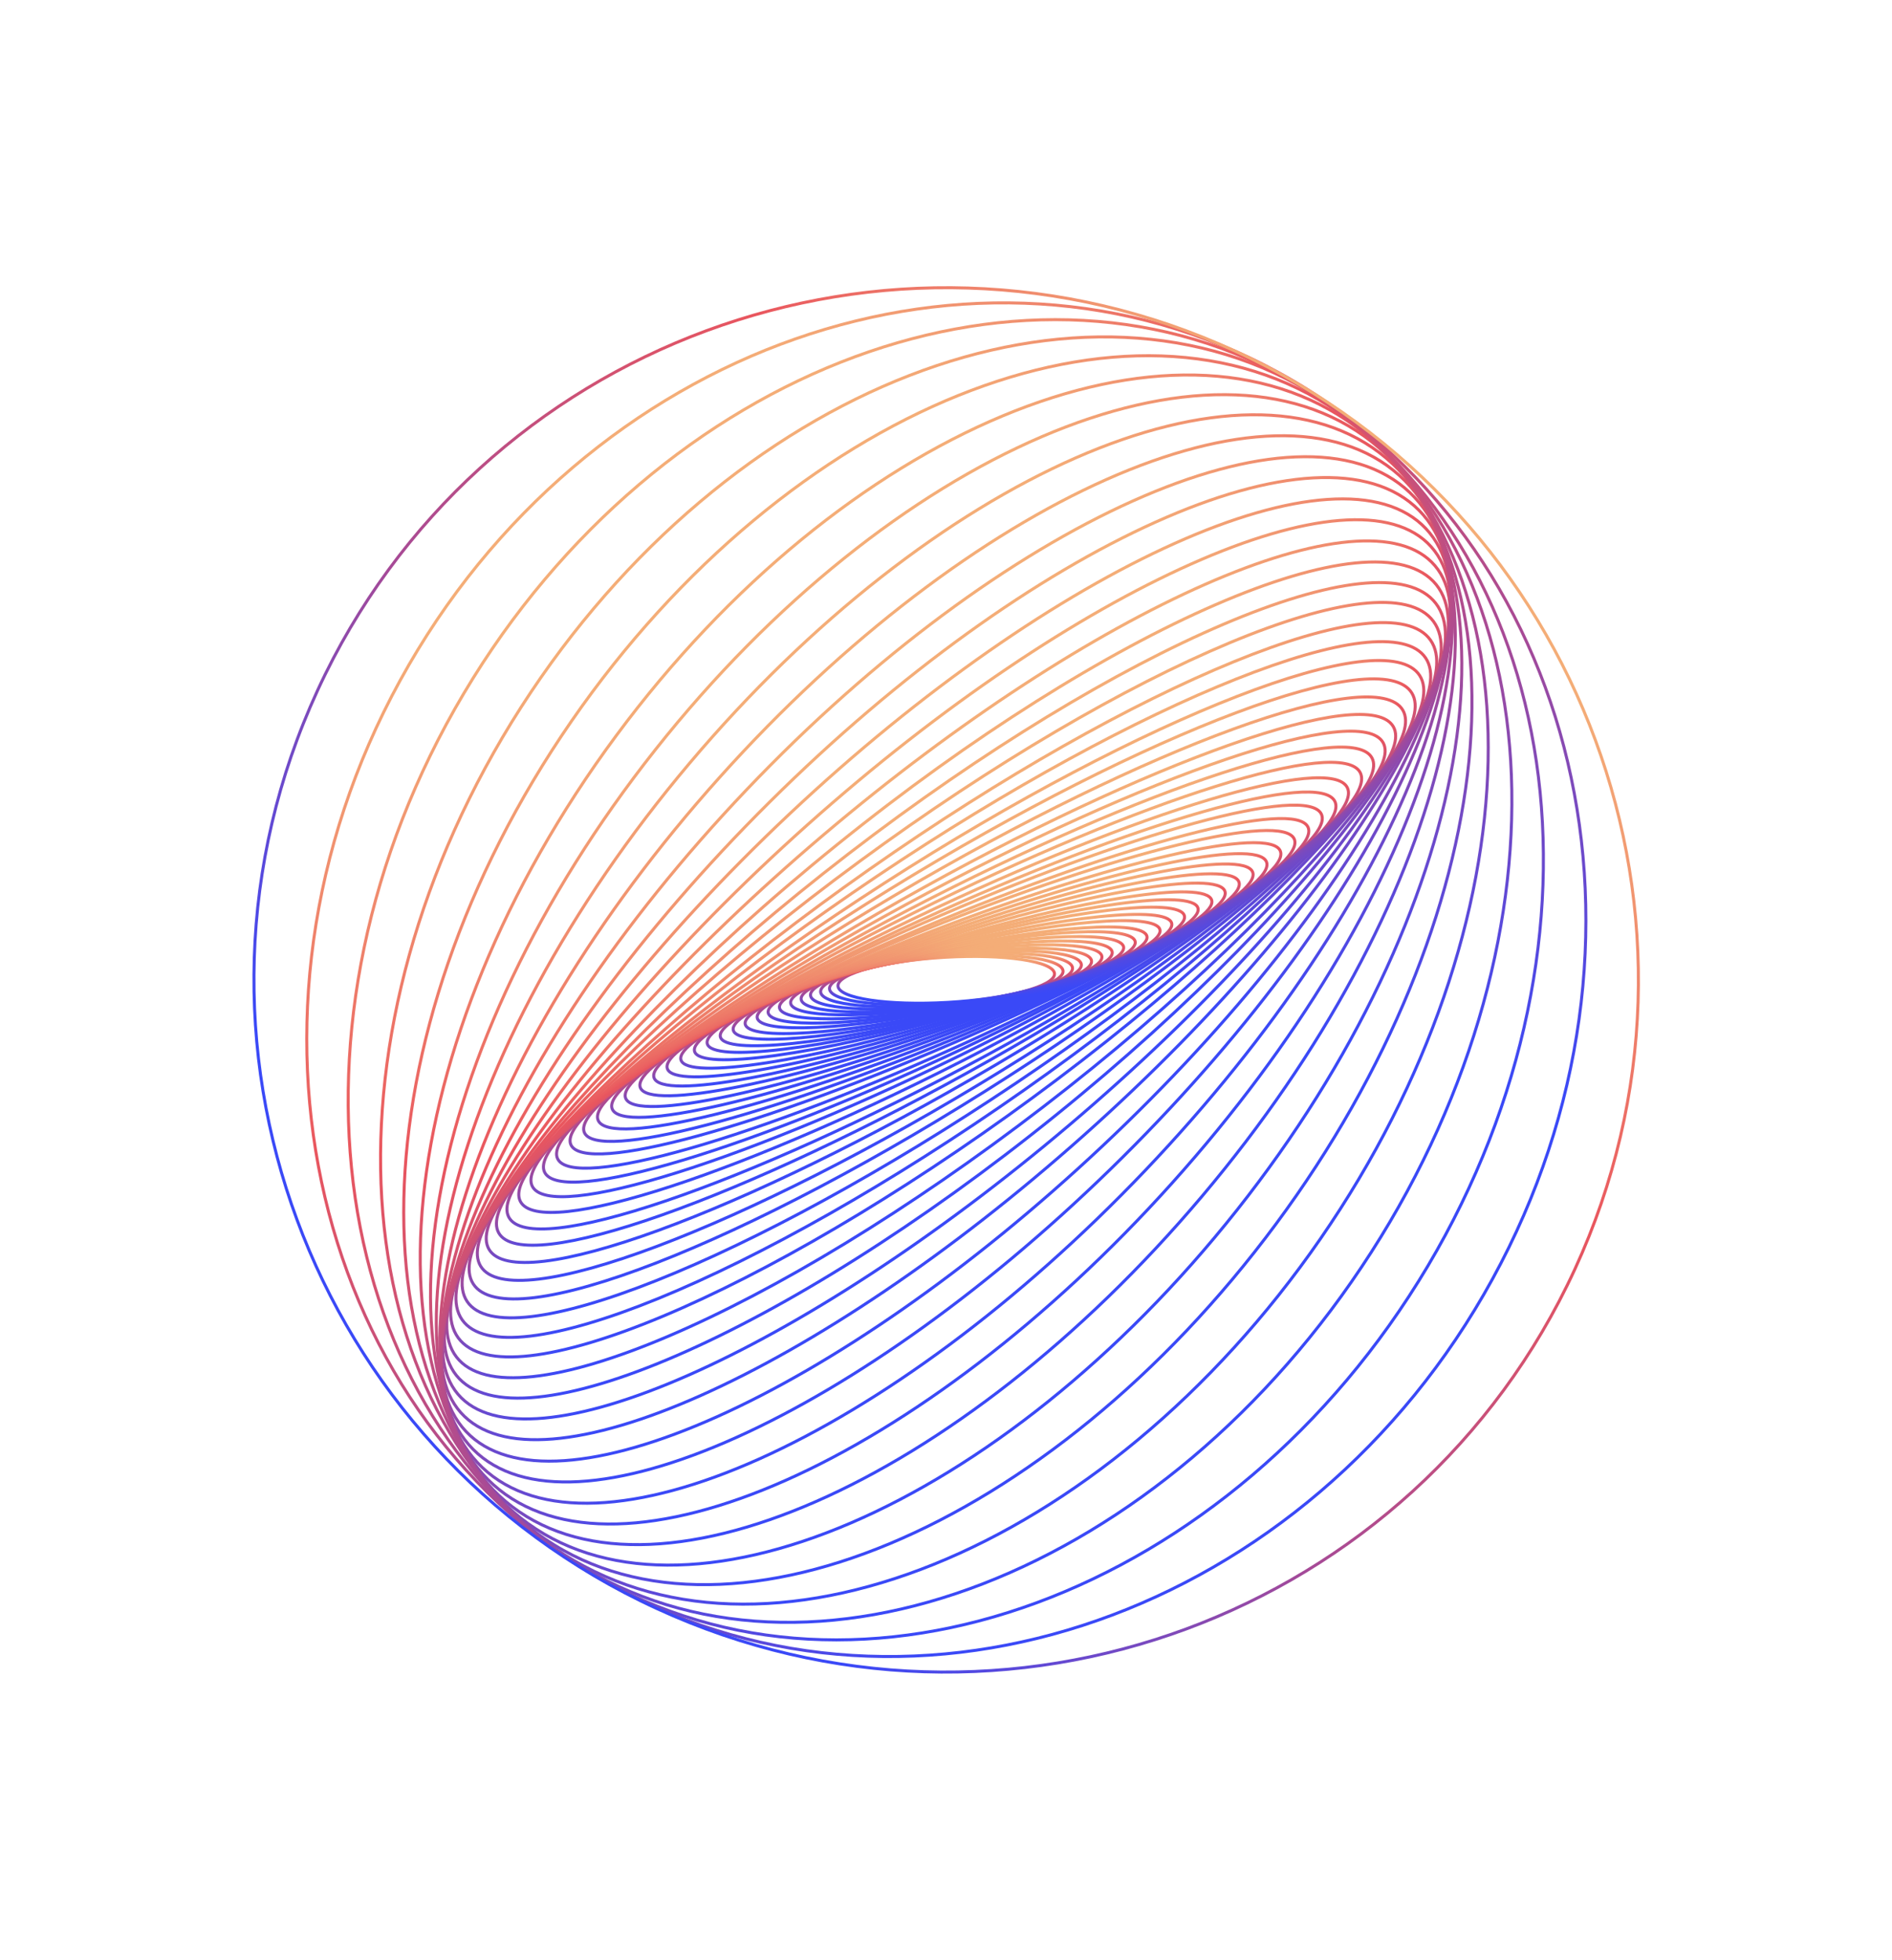 <svg width="831" height="861" viewBox="0 0 831 861" fill="none" xmlns="http://www.w3.org/2000/svg">
<path d="M416.174 440.292C442.437 438.796 463.475 433.147 463.163 427.676C462.851 422.205 441.308 418.982 415.046 420.478C388.783 421.975 367.745 427.623 368.057 433.094C368.369 438.566 389.912 441.788 416.174 440.292Z" stroke="url(#paint0_linear_287_349)" stroke-width="1.322" stroke-miterlimit="10"/>
<path d="M416.408 440.64C444.732 438.467 467.341 432.127 466.907 426.481C466.474 420.834 443.162 418.019 414.839 420.193C386.516 422.367 363.907 428.706 364.34 434.353C364.774 439.999 388.085 442.814 416.408 440.64Z" stroke="url(#paint1_linear_287_349)" stroke-width="1.322" stroke-miterlimit="10"/>
<path d="M416.768 440.968C447.319 438.036 471.632 430.942 471.074 425.122C470.515 419.303 445.296 416.963 414.745 419.894C384.195 422.826 359.881 429.921 360.439 435.74C360.998 441.559 386.217 443.9 416.768 440.968Z" stroke="url(#paint2_linear_287_349)" stroke-width="1.322" stroke-miterlimit="10"/>
<path d="M416.714 441.277C449.562 437.513 475.634 429.606 474.948 423.617C474.261 417.628 447.076 415.825 414.228 419.59C381.38 423.354 355.308 431.261 355.994 437.25C356.681 443.239 383.866 445.042 416.714 441.277Z" stroke="url(#paint3_linear_287_349)" stroke-width="1.322" stroke-miterlimit="10"/>
<path d="M417.129 441.637C452.351 436.958 480.241 428.174 479.423 422.017C478.606 415.86 449.389 414.662 414.167 419.341C378.945 424.019 351.055 432.804 351.873 438.961C352.691 445.118 381.907 446.316 417.129 441.637Z" stroke="url(#paint4_linear_287_349)" stroke-width="1.322" stroke-miterlimit="10"/>
<path d="M417.344 441.824C455.098 436.135 484.93 426.398 483.977 420.075C483.025 413.753 451.647 413.24 413.894 418.929C376.141 424.618 346.308 434.356 347.261 440.678C348.214 447 379.591 447.513 417.344 441.824Z" stroke="url(#paint5_linear_287_349)" stroke-width="1.322" stroke-miterlimit="10"/>
<path d="M417.433 442.315C457.784 435.531 489.599 424.701 488.493 418.126C487.388 411.551 453.781 411.721 413.43 418.505C373.079 425.289 341.264 436.119 342.37 442.694C343.475 449.269 377.082 449.1 417.433 442.315Z" stroke="url(#paint6_linear_287_349)" stroke-width="1.322" stroke-miterlimit="10"/>
<path d="M417.739 442.736C460.844 434.747 494.763 422.738 493.498 415.913C492.234 409.088 456.264 410.031 413.158 418.02C370.052 426.008 336.133 438.017 337.398 444.842C338.663 451.667 374.633 450.724 417.739 442.736Z" stroke="url(#paint7_linear_287_349)" stroke-width="1.322" stroke-miterlimit="10"/>
<path d="M418.18 443.151C464.016 433.879 500.013 420.63 498.583 413.557C497.152 406.485 458.835 408.268 412.999 417.54C367.163 426.812 331.165 440.061 332.595 447.134C334.026 454.206 372.343 452.423 418.18 443.151Z" stroke="url(#paint8_linear_287_349)" stroke-width="1.322" stroke-miterlimit="10"/>
<path d="M418.434 443.82C467.151 433.155 505.345 418.577 503.743 411.261C502.141 403.944 461.35 406.659 412.634 417.325C363.917 427.991 325.723 442.568 327.325 449.884C328.926 457.201 369.717 454.486 418.434 443.82Z" stroke="url(#paint9_linear_287_349)" stroke-width="1.322" stroke-miterlimit="10"/>
<path d="M419.027 444.276C470.772 432.086 511.259 416.005 509.458 408.359C507.657 400.713 464.249 404.396 412.503 416.587C360.758 428.778 320.27 444.859 322.072 452.505C323.873 460.151 367.281 456.467 419.027 444.276Z" stroke="url(#paint10_linear_287_349)" stroke-width="1.322" stroke-miterlimit="10"/>
<path d="M419.149 444.917C473.883 431.122 516.626 413.478 514.617 405.507C512.608 397.536 466.609 402.257 411.874 416.051C357.14 429.845 314.398 447.489 316.406 455.46C318.415 463.431 364.415 458.711 419.149 444.917Z" stroke="url(#paint11_linear_287_349)" stroke-width="1.322" stroke-miterlimit="10"/>
<path d="M419.455 445.366C477.32 429.83 522.424 410.515 520.198 402.223C517.972 393.932 469.258 399.804 411.394 415.339C353.529 430.875 308.425 450.19 310.651 458.482C312.877 466.774 361.591 460.901 419.455 445.366Z" stroke="url(#paint12_linear_287_349)" stroke-width="1.322" stroke-miterlimit="10"/>
<path d="M420.052 445.926C481.102 428.532 528.605 407.453 526.152 398.844C523.7 390.236 472.221 397.358 411.17 414.752C350.12 432.146 302.617 453.225 305.07 461.833C307.523 470.442 359.002 463.32 420.052 445.926Z" stroke="url(#paint13_linear_287_349)" stroke-width="1.322" stroke-miterlimit="10"/>
<path d="M420.553 446.781C484.921 427.387 534.901 404.362 532.187 395.354C529.472 386.346 475.092 394.766 410.724 414.161C346.356 433.555 296.376 456.58 299.09 465.588C301.804 474.596 356.185 466.176 420.553 446.781Z" stroke="url(#paint14_linear_287_349)" stroke-width="1.322" stroke-miterlimit="10"/>
<path d="M421.015 447.624C488.649 426.127 541.034 401.009 538.018 391.521C535.002 382.033 477.729 391.768 410.094 413.264C342.459 434.761 290.075 459.879 293.091 469.367C296.106 478.855 353.38 469.12 421.015 447.624Z" stroke="url(#paint15_linear_287_349)" stroke-width="1.322" stroke-miterlimit="10"/>
<path d="M421.751 448.452C492.696 424.72 547.507 397.406 544.175 387.444C540.842 377.482 480.629 388.645 409.684 412.377C338.739 436.109 283.928 463.423 287.26 473.385C290.593 483.347 350.806 472.184 421.751 448.452Z" stroke="url(#paint16_linear_287_349)" stroke-width="1.322" stroke-miterlimit="10"/>
<path d="M422.349 449.28C496.634 423.181 553.883 393.569 550.22 383.142C546.556 372.714 483.366 385.419 409.081 411.519C334.797 437.619 277.547 467.231 281.21 477.658C284.874 488.085 348.064 475.38 422.349 449.28Z" stroke="url(#paint17_linear_287_349)" stroke-width="1.322" stroke-miterlimit="10"/>
<path d="M422.847 450.356C500.583 421.721 560.325 389.615 556.284 378.644C552.243 367.674 485.949 381.994 408.213 410.629C330.477 439.263 270.736 471.37 274.777 482.34C278.818 493.311 345.112 478.991 422.847 450.356Z" stroke="url(#paint18_linear_287_349)" stroke-width="1.322" stroke-miterlimit="10"/>
<path d="M423.656 451.294C504.699 420.034 566.8 385.366 562.363 373.861C557.925 362.356 488.629 378.372 407.586 409.632C326.542 440.893 264.441 475.561 268.878 487.065C273.316 498.57 342.612 482.555 423.656 451.294Z" stroke="url(#paint19_linear_287_349)" stroke-width="1.322" stroke-miterlimit="10"/>
<path d="M424.506 452.418C508.955 418.346 573.425 380.838 568.504 368.64C563.583 356.443 491.134 374.176 406.685 408.248C322.236 442.32 257.765 479.829 262.686 492.027C267.608 504.224 340.057 486.491 424.506 452.418Z" stroke="url(#paint20_linear_287_349)" stroke-width="1.322" stroke-miterlimit="10"/>
<path d="M425.367 453.602C513.153 416.599 579.946 376.232 574.553 363.438C569.16 350.645 493.624 370.271 405.838 407.274C318.052 444.277 251.259 484.645 256.652 497.438C262.044 510.231 337.581 490.605 425.367 453.602Z" stroke="url(#paint21_linear_287_349)" stroke-width="1.322" stroke-miterlimit="10"/>
<path d="M426.372 454.774C517.409 414.704 586.377 371.242 580.416 357.699C574.455 344.156 495.823 365.661 404.785 405.731C313.748 445.802 244.78 489.264 250.741 502.806C256.702 516.349 335.334 494.844 426.372 454.774Z" stroke="url(#paint22_linear_287_349)" stroke-width="1.322" stroke-miterlimit="10"/>
<path d="M427.55 456.503C521.846 413.206 592.943 366.467 586.349 352.106C579.756 337.746 497.968 361.203 403.672 404.5C309.376 447.796 238.279 494.536 244.873 508.896C251.466 523.256 333.253 499.799 427.55 456.503Z" stroke="url(#paint23_linear_287_349)" stroke-width="1.322" stroke-miterlimit="10"/>
<path d="M428.63 457.881C525.998 411.252 599.046 361.164 591.787 346.007C584.529 330.85 499.712 356.363 402.344 402.992C304.976 449.621 231.928 499.709 239.187 514.866C246.445 530.023 331.262 504.51 428.63 457.881Z" stroke="url(#paint24_linear_287_349)" stroke-width="1.322" stroke-miterlimit="10"/>
<path d="M430.182 459.388C530.609 409.233 605.505 355.525 597.465 339.427C589.426 323.329 501.496 350.938 401.068 401.093C300.641 451.248 225.746 504.956 233.785 521.054C241.825 537.152 329.755 509.543 430.182 459.388Z" stroke="url(#paint25_linear_287_349)" stroke-width="1.322" stroke-miterlimit="10"/>
<path d="M431.707 461.306C535.004 407.531 611.528 350.08 602.629 332.985C593.729 315.89 502.777 345.626 399.48 399.401C296.184 453.176 219.66 510.627 228.559 527.722C237.458 544.817 328.411 515.081 431.707 461.306Z" stroke="url(#paint26_linear_287_349)" stroke-width="1.322" stroke-miterlimit="10"/>
<path d="M433.423 463.482C539.469 405.936 617.42 344.512 607.532 326.289C597.643 308.066 503.659 339.944 397.612 397.491C291.566 455.037 213.615 516.46 223.503 534.683C233.392 552.906 327.376 521.028 433.423 463.482Z" stroke="url(#paint27_linear_287_349)" stroke-width="1.322" stroke-miterlimit="10"/>
<path d="M435.316 465.363C543.822 403.965 622.924 338.533 611.994 319.217C601.063 299.9 504.241 334.014 395.734 395.411C287.227 456.809 208.126 522.241 219.056 541.558C229.986 560.874 326.809 526.761 435.316 465.363Z" stroke="url(#paint28_linear_287_349)" stroke-width="1.322" stroke-miterlimit="10"/>
<path d="M437.478 467.645C548.305 402.239 628.29 332.51 616.127 311.902C603.965 291.294 504.262 327.61 393.435 393.017C282.607 458.423 202.623 528.152 214.785 548.76C226.947 569.368 326.65 533.052 437.478 467.645Z" stroke="url(#paint29_linear_287_349)" stroke-width="1.322" stroke-miterlimit="10"/>
<path d="M440.154 470.147C553.085 400.608 633.646 326.393 620.092 304.382C606.539 282.371 504.003 320.901 391.073 390.44C278.142 459.979 197.581 534.195 211.134 556.205C224.688 578.216 327.223 539.686 440.154 470.147Z" stroke="url(#paint30_linear_287_349)" stroke-width="1.322" stroke-miterlimit="10"/>
<path d="M442.979 472.768C557.774 398.979 638.621 320.163 623.557 296.728C608.493 273.292 503.222 314.112 388.428 387.901C273.634 461.69 192.786 540.506 207.85 563.941C222.914 587.376 328.185 546.556 442.979 472.768Z" stroke="url(#paint31_linear_287_349)" stroke-width="1.322" stroke-miterlimit="10"/>
<path d="M446.193 475.792C562.443 397.733 643.018 314.107 626.164 289.006C609.31 263.906 501.408 306.838 385.159 384.896C268.91 462.955 188.334 546.582 205.188 571.682C222.042 596.782 329.944 553.851 446.193 475.792Z" stroke="url(#paint32_linear_287_349)" stroke-width="1.322" stroke-miterlimit="10"/>
<path d="M449.666 478.913C567.113 396.469 647.092 307.939 628.305 281.176C609.518 254.412 499.078 299.549 381.631 381.992C264.185 464.436 184.205 552.966 202.992 579.73C221.78 606.494 332.219 561.356 449.666 478.913Z" stroke="url(#paint33_linear_287_349)" stroke-width="1.322" stroke-miterlimit="10"/>
<path d="M453.542 482.16C571.824 395.26 650.658 301.603 629.623 272.971C608.587 244.339 495.648 291.574 377.366 378.474C259.083 465.374 180.249 559.031 201.285 587.663C222.32 616.296 335.26 569.06 453.542 482.16Z" stroke="url(#paint34_linear_287_349)" stroke-width="1.322" stroke-miterlimit="10"/>
<path d="M458.312 486.096C577.093 394.686 654.238 295.703 630.619 265.013C607.001 234.322 491.563 283.545 372.782 374.956C254.001 466.366 176.857 565.348 200.476 596.039C224.094 626.729 339.531 577.506 458.312 486.096Z" stroke="url(#paint35_linear_287_349)" stroke-width="1.322" stroke-miterlimit="10"/>
<path d="M463.636 489.935C582.467 394.006 657.309 289.622 630.803 256.787C604.296 223.952 486.477 275.101 367.647 371.031C248.816 466.96 173.973 571.344 200.48 604.179C226.987 637.014 344.806 585.865 463.636 489.935Z" stroke="url(#paint36_linear_287_349)" stroke-width="1.322" stroke-miterlimit="10"/>
<path d="M469.71 494.125C588.207 393.633 660.082 283.65 630.248 248.47C600.413 213.29 480.167 266.236 361.67 366.727C243.173 467.219 171.298 577.203 201.132 612.382C230.967 647.562 351.213 594.617 469.71 494.125Z" stroke="url(#paint37_linear_287_349)" stroke-width="1.322" stroke-miterlimit="10"/>
<path d="M476.29 498.448C593.982 393.427 662.178 277.796 628.61 240.178C595.043 202.56 472.422 257.201 354.73 362.222C237.038 467.243 168.841 582.874 202.409 620.492C235.977 658.11 358.597 603.469 476.29 498.448Z" stroke="url(#paint38_linear_287_349)" stroke-width="1.322" stroke-miterlimit="10"/>
<path d="M484.127 503.476C600.563 393.98 664.214 272.529 626.297 232.209C588.38 191.889 463.252 247.968 346.817 357.465C230.381 466.962 166.729 588.412 204.646 628.732C242.564 669.052 367.691 612.973 484.127 503.476Z" stroke="url(#paint39_linear_287_349)" stroke-width="1.322" stroke-miterlimit="10"/>
<path d="M492.993 508.384C607.699 394.464 665.989 267.178 623.189 224.083C580.389 180.987 452.705 238.401 338 352.32C223.294 466.24 165.003 593.526 207.803 636.621C250.604 679.717 378.287 622.303 492.993 508.384Z" stroke="url(#paint40_linear_287_349)" stroke-width="1.322" stroke-miterlimit="10"/>
<path d="M503.2 513.896C615.712 395.658 667.658 262.446 619.225 216.358C570.792 170.271 440.32 228.76 327.808 346.997C215.296 465.235 163.349 598.447 211.782 644.535C260.216 690.623 390.688 632.134 503.2 513.896Z" stroke="url(#paint41_linear_287_349)" stroke-width="1.322" stroke-miterlimit="10"/>
<path d="M514.904 519.528C624.755 397.084 669.33 257.922 614.465 208.7C559.6 159.477 426.072 218.834 316.221 341.278C206.37 463.721 161.796 602.883 216.661 652.105C271.525 701.328 405.054 641.971 514.904 519.528Z" stroke="url(#paint42_linear_287_349)" stroke-width="1.322" stroke-miterlimit="10"/>
<path d="M528.041 525.347C634.82 398.787 670.96 253.649 608.762 201.173C546.564 148.696 409.582 208.752 302.803 335.312C196.023 461.872 159.883 607.01 222.081 659.486C284.279 711.963 421.262 651.906 528.041 525.347Z" stroke="url(#paint43_linear_287_349)" stroke-width="1.322" stroke-miterlimit="10"/>
<path d="M543.307 531.508C646.585 401.017 673.121 249.97 602.576 194.136C532.03 138.302 391.118 198.824 287.839 329.315C184.561 459.806 158.025 610.852 228.571 666.686C299.116 722.52 440.028 661.999 543.307 531.508Z" stroke="url(#paint44_linear_287_349)" stroke-width="1.322" stroke-miterlimit="10"/>
<path d="M560.43 537.633C659.767 403.436 675.427 246.63 595.408 187.397C515.389 128.164 369.993 188.935 270.655 323.132C171.318 457.329 155.658 614.135 235.677 673.368C315.696 732.6 461.093 671.83 560.43 537.633Z" stroke="url(#paint45_linear_287_349)" stroke-width="1.322" stroke-miterlimit="10"/>
<path d="M580.041 544.001C675.141 406.219 678.564 243.675 587.687 180.949C496.809 118.223 346.044 179.068 250.943 316.851C155.843 454.633 152.42 617.177 243.297 679.903C334.175 742.629 484.94 681.784 580.041 544.001Z" stroke="url(#paint46_linear_287_349)" stroke-width="1.322" stroke-miterlimit="10"/>
<path d="M602.275 550.033C692.815 408.875 682.633 240.836 579.532 174.706C476.432 108.576 319.455 169.398 228.915 310.556C138.375 451.714 148.557 619.753 251.658 685.883C354.758 752.013 511.735 691.191 602.275 550.033Z" stroke="url(#paint47_linear_287_349)" stroke-width="1.322" stroke-miterlimit="10"/>
<path d="M627.121 556.105C712.801 411.853 687.472 238.614 570.546 169.165C453.621 99.716 289.377 160.357 203.697 304.609C118.017 448.861 143.347 622.1 260.272 691.549C377.197 760.998 541.441 700.357 627.121 556.105Z" stroke="url(#paint48_linear_287_349)" stroke-width="1.322" stroke-miterlimit="10"/>
<path d="M655.539 561.78C736.216 414.552 694.213 236.345 561.723 163.745C429.233 91.145 256.427 151.643 175.751 298.872C95.074 446.101 137.077 624.307 269.567 696.907C402.057 769.508 574.862 709.009 655.539 561.78Z" stroke="url(#paint49_linear_287_349)" stroke-width="1.322" stroke-miterlimit="10"/>
<path d="M288.457 706.525C440.949 776.733 621.483 710.028 691.691 557.536C761.899 405.044 695.194 224.51 542.702 154.302C390.21 84.094 209.676 150.799 139.468 303.291C69.26 455.783 135.965 636.317 288.457 706.525Z" stroke="url(#paint50_linear_287_349)" stroke-width="1.322" stroke-miterlimit="10"/>
<defs>
<linearGradient id="paint0_linear_287_349" x1="453.677" y1="418.858" x2="453.001" y2="441.396" gradientUnits="userSpaceOnUse">
<stop offset="0.109" stop-color="#F4AD77"/>
<stop offset="0.349" stop-color="#E9565E"/>
<stop offset="0.651" stop-color="#A64A97"/>
<stop offset="0.932" stop-color="#3A49F7"/>
</linearGradient>
<linearGradient id="paint1_linear_287_349" x1="456.511" y1="417.596" x2="456.358" y2="440.902" gradientUnits="userSpaceOnUse">
<stop offset="0.109" stop-color="#F4AD77"/>
<stop offset="0.349" stop-color="#E9565E"/>
<stop offset="0.651" stop-color="#A64A97"/>
<stop offset="0.932" stop-color="#3A49F7"/>
</linearGradient>
<linearGradient id="paint2_linear_287_349" x1="459.705" y1="416.201" x2="460.095" y2="440.265" gradientUnits="userSpaceOnUse">
<stop offset="0.109" stop-color="#F4AD77"/>
<stop offset="0.349" stop-color="#E9565E"/>
<stop offset="0.651" stop-color="#A64A97"/>
<stop offset="0.932" stop-color="#3A49F7"/>
</linearGradient>
<linearGradient id="paint3_linear_287_349" x1="462.577" y1="414.691" x2="463.521" y2="439.496" gradientUnits="userSpaceOnUse">
<stop offset="0.109" stop-color="#F4AD77"/>
<stop offset="0.349" stop-color="#E9565E"/>
<stop offset="0.651" stop-color="#A64A97"/>
<stop offset="0.932" stop-color="#3A49F7"/>
</linearGradient>
<linearGradient id="paint4_linear_287_349" x1="466.019" y1="413.115" x2="467.531" y2="438.654" gradientUnits="userSpaceOnUse">
<stop offset="0.109" stop-color="#F4AD77"/>
<stop offset="0.349" stop-color="#E9565E"/>
<stop offset="0.651" stop-color="#A64A97"/>
<stop offset="0.932" stop-color="#3A49F7"/>
</linearGradient>
<linearGradient id="paint5_linear_287_349" x1="469.48" y1="411.237" x2="471.577" y2="437.494" gradientUnits="userSpaceOnUse">
<stop offset="0.109" stop-color="#F4AD77"/>
<stop offset="0.349" stop-color="#E9565E"/>
<stop offset="0.651" stop-color="#A64A97"/>
<stop offset="0.932" stop-color="#3A49F7"/>
</linearGradient>
<linearGradient id="paint6_linear_287_349" x1="472.85" y1="409.23" x2="475.553" y2="436.569" gradientUnits="userSpaceOnUse">
<stop offset="0.109" stop-color="#F4AD77"/>
<stop offset="0.349" stop-color="#E9565E"/>
<stop offset="0.651" stop-color="#A64A97"/>
<stop offset="0.932" stop-color="#3A49F7"/>
</linearGradient>
<linearGradient id="paint7_linear_287_349" x1="476.644" y1="407.001" x2="479.988" y2="435.41" gradientUnits="userSpaceOnUse">
<stop offset="0.109" stop-color="#F4AD77"/>
<stop offset="0.349" stop-color="#E9565E"/>
<stop offset="0.651" stop-color="#A64A97"/>
<stop offset="0.932" stop-color="#3A49F7"/>
</linearGradient>
<linearGradient id="paint8_linear_287_349" x1="480.515" y1="404.661" x2="484.523" y2="434.128" gradientUnits="userSpaceOnUse">
<stop offset="0.109" stop-color="#F4AD77"/>
<stop offset="0.349" stop-color="#E9565E"/>
<stop offset="0.651" stop-color="#A64A97"/>
<stop offset="0.932" stop-color="#3A49F7"/>
</linearGradient>
<linearGradient id="paint9_linear_287_349" x1="484.401" y1="402.424" x2="489.101" y2="432.935" gradientUnits="userSpaceOnUse">
<stop offset="0.109" stop-color="#F4AD77"/>
<stop offset="0.349" stop-color="#E9565E"/>
<stop offset="0.651" stop-color="#A64A97"/>
<stop offset="0.932" stop-color="#3A49F7"/>
</linearGradient>
<linearGradient id="paint10_linear_287_349" x1="488.743" y1="399.48" x2="494.211" y2="431.396" gradientUnits="userSpaceOnUse">
<stop offset="0.109" stop-color="#F4AD77"/>
<stop offset="0.349" stop-color="#E9565E"/>
<stop offset="0.651" stop-color="#A64A97"/>
<stop offset="0.932" stop-color="#3A49F7"/>
</linearGradient>
<linearGradient id="paint11_linear_287_349" x1="492.529" y1="396.621" x2="498.798" y2="429.923" gradientUnits="userSpaceOnUse">
<stop offset="0.109" stop-color="#F4AD77"/>
<stop offset="0.349" stop-color="#E9565E"/>
<stop offset="0.651" stop-color="#A64A97"/>
<stop offset="0.932" stop-color="#3A49F7"/>
</linearGradient>
<linearGradient id="paint12_linear_287_349" x1="496.672" y1="393.384" x2="503.789" y2="428.054" gradientUnits="userSpaceOnUse">
<stop offset="0.109" stop-color="#F4AD77"/>
<stop offset="0.349" stop-color="#E9565E"/>
<stop offset="0.651" stop-color="#A64A97"/>
<stop offset="0.932" stop-color="#3A49F7"/>
</linearGradient>
<linearGradient id="paint13_linear_287_349" x1="501.155" y1="390.099" x2="509.161" y2="426.123" gradientUnits="userSpaceOnUse">
<stop offset="0.109" stop-color="#F4AD77"/>
<stop offset="0.349" stop-color="#E9565E"/>
<stop offset="0.651" stop-color="#A64A97"/>
<stop offset="0.932" stop-color="#3A49F7"/>
</linearGradient>
<linearGradient id="paint14_linear_287_349" x1="505.612" y1="386.61" x2="514.614" y2="424.339" gradientUnits="userSpaceOnUse">
<stop offset="0.109" stop-color="#F4AD77"/>
<stop offset="0.349" stop-color="#E9565E"/>
<stop offset="0.651" stop-color="#A64A97"/>
<stop offset="0.932" stop-color="#3A49F7"/>
</linearGradient>
<linearGradient id="paint15_linear_287_349" x1="509.815" y1="382.675" x2="519.937" y2="422.453" gradientUnits="userSpaceOnUse">
<stop offset="0.109" stop-color="#F4AD77"/>
<stop offset="0.349" stop-color="#E9565E"/>
<stop offset="0.651" stop-color="#A64A97"/>
<stop offset="0.932" stop-color="#3A49F7"/>
</linearGradient>
<linearGradient id="paint16_linear_287_349" x1="514.304" y1="378.553" x2="525.612" y2="420.358" gradientUnits="userSpaceOnUse">
<stop offset="0.109" stop-color="#F4AD77"/>
<stop offset="0.349" stop-color="#E9565E"/>
<stop offset="0.651" stop-color="#A64A97"/>
<stop offset="0.932" stop-color="#3A49F7"/>
</linearGradient>
<linearGradient id="paint17_linear_287_349" x1="518.645" y1="374.264" x2="531.205" y2="418.066" gradientUnits="userSpaceOnUse">
<stop offset="0.109" stop-color="#F4AD77"/>
<stop offset="0.349" stop-color="#E9565E"/>
<stop offset="0.651" stop-color="#A64A97"/>
<stop offset="0.932" stop-color="#3A49F7"/>
</linearGradient>
<linearGradient id="paint18_linear_287_349" x1="522.889" y1="369.705" x2="536.856" y2="415.836" gradientUnits="userSpaceOnUse">
<stop offset="0.109" stop-color="#F4AD77"/>
<stop offset="0.349" stop-color="#E9565E"/>
<stop offset="0.651" stop-color="#A64A97"/>
<stop offset="0.932" stop-color="#3A49F7"/>
</linearGradient>
<linearGradient id="paint19_linear_287_349" x1="527.164" y1="364.906" x2="542.617" y2="413.336" gradientUnits="userSpaceOnUse">
<stop offset="0.109" stop-color="#F4AD77"/>
<stop offset="0.349" stop-color="#E9565E"/>
<stop offset="0.651" stop-color="#A64A97"/>
<stop offset="0.932" stop-color="#3A49F7"/>
</linearGradient>
<linearGradient id="paint20_linear_287_349" x1="531.32" y1="359.463" x2="548.539" y2="410.877" gradientUnits="userSpaceOnUse">
<stop offset="0.109" stop-color="#F4AD77"/>
<stop offset="0.349" stop-color="#E9565E"/>
<stop offset="0.651" stop-color="#A64A97"/>
<stop offset="0.932" stop-color="#3A49F7"/>
</linearGradient>
<linearGradient id="paint21_linear_287_349" x1="535.427" y1="354.244" x2="554.409" y2="408.236" gradientUnits="userSpaceOnUse">
<stop offset="0.109" stop-color="#F4AD77"/>
<stop offset="0.349" stop-color="#E9565E"/>
<stop offset="0.651" stop-color="#A64A97"/>
<stop offset="0.932" stop-color="#3A49F7"/>
</linearGradient>
<linearGradient id="paint22_linear_287_349" x1="539.213" y1="348.273" x2="560.271" y2="405.514" gradientUnits="userSpaceOnUse">
<stop offset="0.109" stop-color="#F4AD77"/>
<stop offset="0.349" stop-color="#E9565E"/>
<stop offset="0.651" stop-color="#A64A97"/>
<stop offset="0.932" stop-color="#3A49F7"/>
</linearGradient>
<linearGradient id="paint23_linear_287_349" x1="542.956" y1="342.387" x2="566.316" y2="403.181" gradientUnits="userSpaceOnUse">
<stop offset="0.109" stop-color="#F4AD77"/>
<stop offset="0.349" stop-color="#E9565E"/>
<stop offset="0.651" stop-color="#A64A97"/>
<stop offset="0.932" stop-color="#3A49F7"/>
</linearGradient>
<linearGradient id="paint24_linear_287_349" x1="546.213" y1="336.065" x2="572.008" y2="400.342" gradientUnits="userSpaceOnUse">
<stop offset="0.109" stop-color="#F4AD77"/>
<stop offset="0.349" stop-color="#E9565E"/>
<stop offset="0.651" stop-color="#A64A97"/>
<stop offset="0.932" stop-color="#3A49F7"/>
</linearGradient>
<linearGradient id="paint25_linear_287_349" x1="549.517" y1="329.084" x2="578.135" y2="397.485" gradientUnits="userSpaceOnUse">
<stop offset="0.109" stop-color="#F4AD77"/>
<stop offset="0.349" stop-color="#E9565E"/>
<stop offset="0.651" stop-color="#A64A97"/>
<stop offset="0.932" stop-color="#3A49F7"/>
</linearGradient>
<linearGradient id="paint26_linear_287_349" x1="552.236" y1="322.177" x2="583.953" y2="394.971" gradientUnits="userSpaceOnUse">
<stop offset="0.109" stop-color="#F4AD77"/>
<stop offset="0.349" stop-color="#E9565E"/>
<stop offset="0.651" stop-color="#A64A97"/>
<stop offset="0.932" stop-color="#3A49F7"/>
</linearGradient>
<linearGradient id="paint27_linear_287_349" x1="554.514" y1="314.844" x2="589.766" y2="392.636" gradientUnits="userSpaceOnUse">
<stop offset="0.109" stop-color="#F4AD77"/>
<stop offset="0.349" stop-color="#E9565E"/>
<stop offset="0.651" stop-color="#A64A97"/>
<stop offset="0.932" stop-color="#3A49F7"/>
</linearGradient>
<linearGradient id="paint28_linear_287_349" x1="556.362" y1="307.22" x2="595.35" y2="389.897" gradientUnits="userSpaceOnUse">
<stop offset="0.109" stop-color="#F4AD77"/>
<stop offset="0.349" stop-color="#E9565E"/>
<stop offset="0.651" stop-color="#A64A97"/>
<stop offset="0.932" stop-color="#3A49F7"/>
</linearGradient>
<linearGradient id="paint29_linear_287_349" x1="557.604" y1="299.07" x2="600.955" y2="387.55" gradientUnits="userSpaceOnUse">
<stop offset="0.109" stop-color="#F4AD77"/>
<stop offset="0.349" stop-color="#E9565E"/>
<stop offset="0.651" stop-color="#A64A97"/>
<stop offset="0.932" stop-color="#3A49F7"/>
</linearGradient>
<linearGradient id="paint30_linear_287_349" x1="558.48" y1="290.568" x2="606.728" y2="385.401" gradientUnits="userSpaceOnUse">
<stop offset="0.109" stop-color="#F4AD77"/>
<stop offset="0.349" stop-color="#E9565E"/>
<stop offset="0.651" stop-color="#A64A97"/>
<stop offset="0.932" stop-color="#3A49F7"/>
</linearGradient>
<linearGradient id="paint31_linear_287_349" x1="558.734" y1="281.934" x2="612.297" y2="383.291" gradientUnits="userSpaceOnUse">
<stop offset="0.109" stop-color="#F4AD77"/>
<stop offset="0.349" stop-color="#E9565E"/>
<stop offset="0.651" stop-color="#A64A97"/>
<stop offset="0.932" stop-color="#3A49F7"/>
</linearGradient>
<linearGradient id="paint32_linear_287_349" x1="557.793" y1="272.83" x2="617.555" y2="381.886" gradientUnits="userSpaceOnUse">
<stop offset="0.109" stop-color="#F4AD77"/>
<stop offset="0.349" stop-color="#E9565E"/>
<stop offset="0.651" stop-color="#A64A97"/>
<stop offset="0.932" stop-color="#3A49F7"/>
</linearGradient>
<linearGradient id="paint33_linear_287_349" x1="556.23" y1="263.658" x2="622.687" y2="380.522" gradientUnits="userSpaceOnUse">
<stop offset="0.109" stop-color="#F4AD77"/>
<stop offset="0.349" stop-color="#E9565E"/>
<stop offset="0.651" stop-color="#A64A97"/>
<stop offset="0.932" stop-color="#3A49F7"/>
</linearGradient>
<linearGradient id="paint34_linear_287_349" x1="553.43" y1="253.788" x2="627.579" y2="379.54" gradientUnits="userSpaceOnUse">
<stop offset="0.109" stop-color="#F4AD77"/>
<stop offset="0.349" stop-color="#E9565E"/>
<stop offset="0.651" stop-color="#A64A97"/>
<stop offset="0.932" stop-color="#3A49F7"/>
</linearGradient>
<linearGradient id="paint35_linear_287_349" x1="549.853" y1="243.858" x2="632.737" y2="379.561" gradientUnits="userSpaceOnUse">
<stop offset="0.109" stop-color="#F4AD77"/>
<stop offset="0.349" stop-color="#E9565E"/>
<stop offset="0.651" stop-color="#A64A97"/>
<stop offset="0.932" stop-color="#3A49F7"/>
</linearGradient>
<linearGradient id="paint36_linear_287_349" x1="545.095" y1="233.518" x2="637.667" y2="379.816" gradientUnits="userSpaceOnUse">
<stop offset="0.109" stop-color="#F4AD77"/>
<stop offset="0.349" stop-color="#E9565E"/>
<stop offset="0.651" stop-color="#A64A97"/>
<stop offset="0.932" stop-color="#3A49F7"/>
</linearGradient>
<linearGradient id="paint37_linear_287_349" x1="538.981" y1="222.758" x2="642.566" y2="380.905" gradientUnits="userSpaceOnUse">
<stop offset="0.109" stop-color="#F4AD77"/>
<stop offset="0.349" stop-color="#E9565E"/>
<stop offset="0.651" stop-color="#A64A97"/>
<stop offset="0.932" stop-color="#3A49F7"/>
</linearGradient>
<linearGradient id="paint38_linear_287_349" x1="531.253" y1="211.854" x2="647.058" y2="382.688" gradientUnits="userSpaceOnUse">
<stop offset="0.109" stop-color="#F4AD77"/>
<stop offset="0.349" stop-color="#E9565E"/>
<stop offset="0.651" stop-color="#A64A97"/>
<stop offset="0.932" stop-color="#3A49F7"/>
</linearGradient>
<linearGradient id="paint39_linear_287_349" x1="521.953" y1="200.805" x2="651.722" y2="386.11" gradientUnits="userSpaceOnUse">
<stop offset="0.109" stop-color="#F4AD77"/>
<stop offset="0.349" stop-color="#E9565E"/>
<stop offset="0.651" stop-color="#A64A97"/>
<stop offset="0.932" stop-color="#3A49F7"/>
</linearGradient>
<linearGradient id="paint40_linear_287_349" x1="511.111" y1="189.454" x2="656.334" y2="390.246" gradientUnits="userSpaceOnUse">
<stop offset="0.109" stop-color="#F4AD77"/>
<stop offset="0.349" stop-color="#E9565E"/>
<stop offset="0.651" stop-color="#A64A97"/>
<stop offset="0.932" stop-color="#3A49F7"/>
</linearGradient>
<linearGradient id="paint41_linear_287_349" x1="498.291" y1="178.101" x2="660.951" y2="396.295" gradientUnits="userSpaceOnUse">
<stop offset="0.109" stop-color="#F4AD77"/>
<stop offset="0.349" stop-color="#E9565E"/>
<stop offset="0.651" stop-color="#A64A97"/>
<stop offset="0.932" stop-color="#3A49F7"/>
</linearGradient>
<linearGradient id="paint42_linear_287_349" x1="483.473" y1="166.532" x2="665.59" y2="403.932" gradientUnits="userSpaceOnUse">
<stop offset="0.109" stop-color="#F4AD77"/>
<stop offset="0.349" stop-color="#E9565E"/>
<stop offset="0.651" stop-color="#A64A97"/>
<stop offset="0.932" stop-color="#3A49F7"/>
</linearGradient>
<linearGradient id="paint43_linear_287_349" x1="466.316" y1="154.861" x2="670.061" y2="413.446" gradientUnits="userSpaceOnUse">
<stop offset="0.109" stop-color="#F4AD77"/>
<stop offset="0.349" stop-color="#E9565E"/>
<stop offset="0.651" stop-color="#A64A97"/>
<stop offset="0.932" stop-color="#3A49F7"/>
</linearGradient>
<linearGradient id="paint44_linear_287_349" x1="447.092" y1="143.442" x2="674.697" y2="425.472" gradientUnits="userSpaceOnUse">
<stop offset="0.109" stop-color="#F4AD77"/>
<stop offset="0.349" stop-color="#E9565E"/>
<stop offset="0.651" stop-color="#A64A97"/>
<stop offset="0.932" stop-color="#3A49F7"/>
</linearGradient>
<linearGradient id="paint45_linear_287_349" x1="425.118" y1="132.172" x2="678.843" y2="440.047" gradientUnits="userSpaceOnUse">
<stop offset="0.109" stop-color="#F4AD77"/>
<stop offset="0.349" stop-color="#E9565E"/>
<stop offset="0.651" stop-color="#A64A97"/>
<stop offset="0.932" stop-color="#3A49F7"/>
</linearGradient>
<linearGradient id="paint46_linear_287_349" x1="400.328" y1="120.991" x2="682.742" y2="457.917" gradientUnits="userSpaceOnUse">
<stop offset="0.109" stop-color="#F4AD77"/>
<stop offset="0.349" stop-color="#E9565E"/>
<stop offset="0.651" stop-color="#A64A97"/>
<stop offset="0.932" stop-color="#3A49F7"/>
</linearGradient>
<linearGradient id="paint47_linear_287_349" x1="372.891" y1="110.095" x2="686.092" y2="478.841" gradientUnits="userSpaceOnUse">
<stop offset="0.109" stop-color="#F4AD77"/>
<stop offset="0.349" stop-color="#E9565E"/>
<stop offset="0.651" stop-color="#A64A97"/>
<stop offset="0.932" stop-color="#3A49F7"/>
</linearGradient>
<linearGradient id="paint48_linear_287_349" x1="341.993" y1="99.951" x2="687.966" y2="504.007" gradientUnits="userSpaceOnUse">
<stop offset="0.109" stop-color="#F4AD77"/>
<stop offset="0.349" stop-color="#E9565E"/>
<stop offset="0.651" stop-color="#A64A97"/>
<stop offset="0.932" stop-color="#3A49F7"/>
</linearGradient>
<linearGradient id="paint49_linear_287_349" x1="308.34" y1="90.173" x2="688.858" y2="533.16" gradientUnits="userSpaceOnUse">
<stop offset="0.109" stop-color="#F4AD77"/>
<stop offset="0.349" stop-color="#E9565E"/>
<stop offset="0.651" stop-color="#A64A97"/>
<stop offset="0.932" stop-color="#3A49F7"/>
</linearGradient>
<linearGradient id="paint50_linear_287_349" x1="759.389" y1="273.622" x2="288.457" y2="706.525" gradientUnits="userSpaceOnUse">
<stop offset="0.109" stop-color="#F4AD77"/>
<stop offset="0.349" stop-color="#E9565E"/>
<stop offset="0.651" stop-color="#A64A97"/>
<stop offset="0.932" stop-color="#3A49F7"/>
</linearGradient>
</defs>
</svg>
